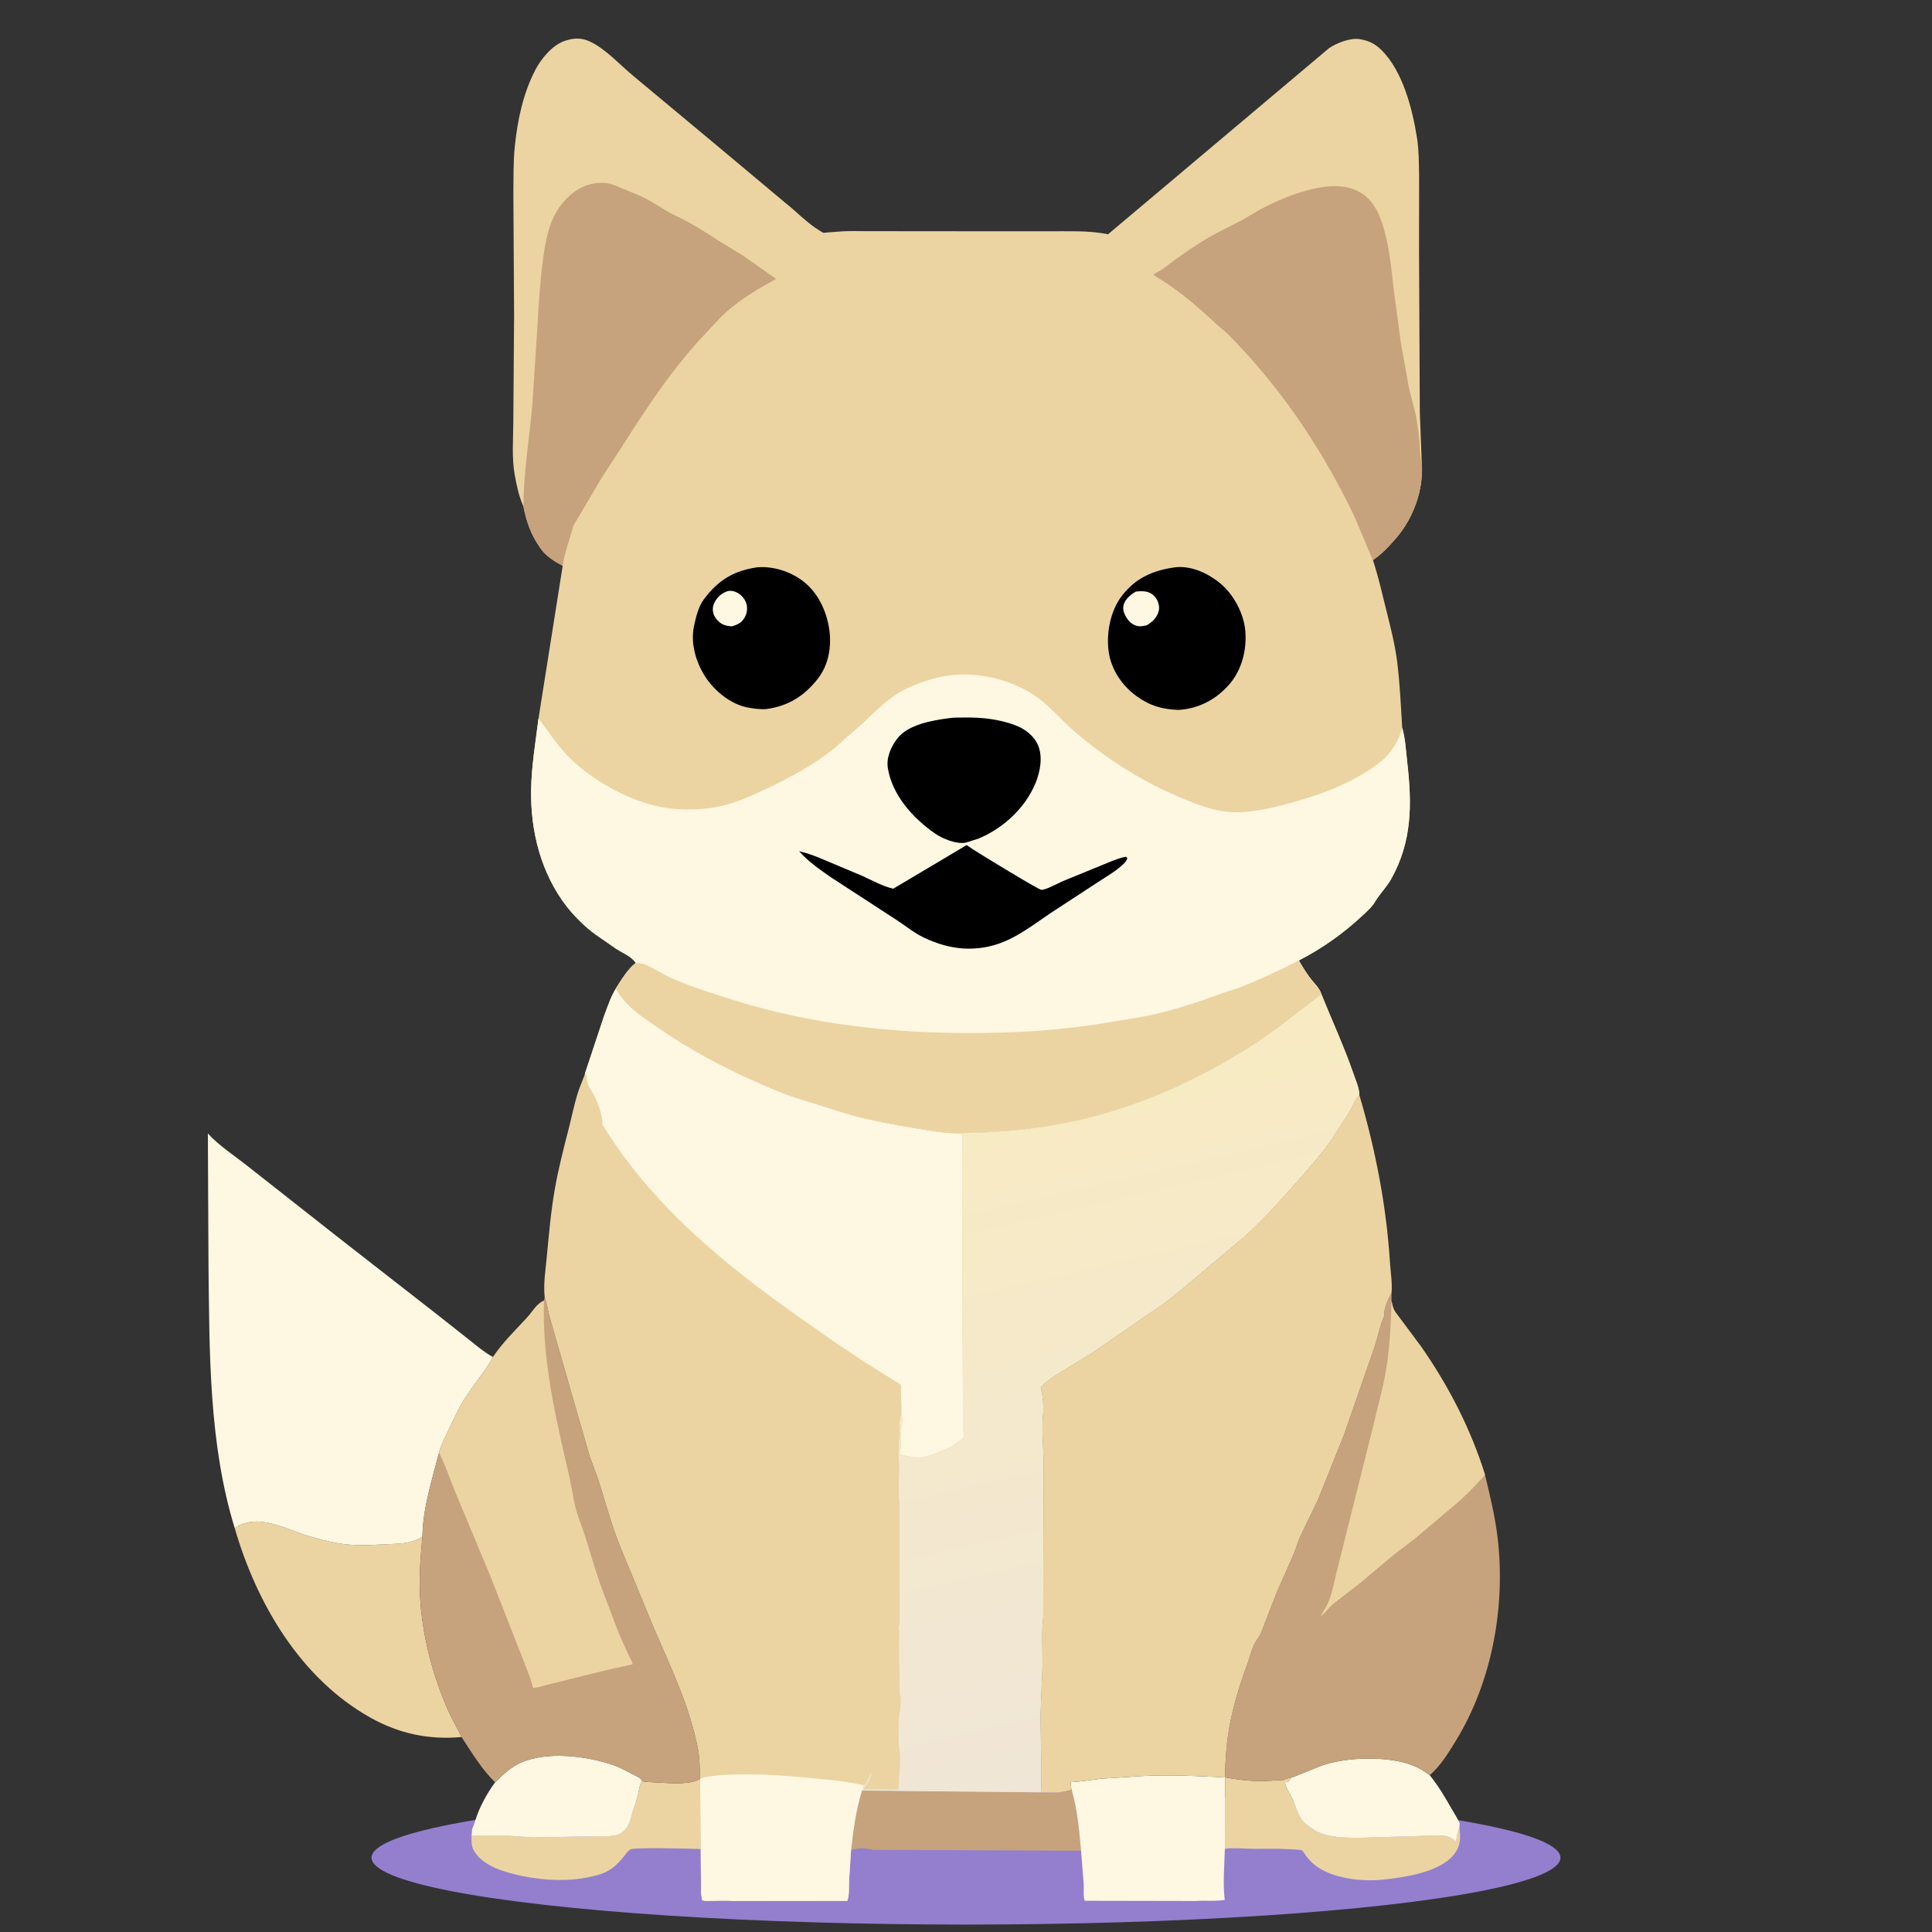 <svg width="260" height="260" viewBox="0 0 260 260" fill="none" xmlns="http://www.w3.org/2000/svg">
<rect x="0" y="0" width="260" height="260" fill="#333333" stroke="none"/>
<ellipse cx="130" cy="250" rx="80" ry="9" fill="#937FCE"/>
<path d="M164.899 239.2C166.179 239.433 167.441 239.608 168.743 239.662C169.544 239.696 170.36 239.68 171.161 239.637C171.603 239.613 172.194 239.49 172.611 239.624L172.72 239.55C173.034 239.369 173.426 239.295 173.774 239.199L173.355 239.826L172.922 239.838C173.009 240.604 173.735 241.622 174.058 242.354C174.379 243.083 174.583 243.889 174.986 244.577C175.203 244.947 175.477 245.257 175.813 245.524C176.463 246.041 177.157 246.521 177.953 246.783C179.659 247.345 181.593 247.318 183.37 247.313L191.566 247.064C192.479 247.049 193.604 246.918 194.497 247.078C195.092 247.184 195.458 247.405 195.889 247.815C195.991 247.612 196.001 247.546 196.029 247.329C196.093 246.848 196.219 246.416 196.402 245.967C196.569 247.361 196.596 248.369 195.69 249.54C193.817 251.959 188.97 252.658 186.123 252.955C183.266 253.253 179.212 252.815 176.909 250.96C176.479 250.613 176.093 250.185 175.756 249.749C175.625 249.579 175.375 249.13 175.221 249.019C175.05 248.895 173.646 248.87 173.346 248.851C171.86 248.761 170.358 248.824 168.869 248.808C167.714 248.796 166.502 248.686 165.357 248.743C165.173 248.752 165.014 248.788 164.836 248.828L164.899 239.2Z" fill="#EBD4A2"/>
<path d="M173.774 239.199C174.061 239.179 174.52 238.93 174.797 238.825L177.475 237.752C180.232 236.67 184.112 236.455 187.04 236.834L187.256 236.864C189.227 237.127 190.827 237.68 192.407 238.898C193.563 240.334 194.415 241.772 195.324 243.372C195.693 244.022 196.135 244.669 196.431 245.354L196.402 245.967C196.219 246.416 196.093 246.848 196.029 247.329C196.001 247.546 195.991 247.612 195.889 247.815C195.458 247.405 195.092 247.184 194.497 247.078C193.604 246.918 192.479 247.049 191.566 247.064L183.37 247.313C181.593 247.319 179.659 247.345 177.953 246.783C177.157 246.521 176.463 246.041 175.813 245.524C175.477 245.258 175.203 244.948 174.986 244.577C174.583 243.889 174.379 243.083 174.058 242.354C173.735 241.622 173.009 240.604 172.922 239.838L173.355 239.826L173.774 239.199Z" fill="#FEF7E1"/>
<path d="M31.605 205.705C32.001 205.338 32.305 205.193 32.817 205.035L33.017 204.972C35.623 204.188 38.675 205.808 41.114 206.583C42.52 207.029 44.059 207.437 45.513 207.69C47.632 208.06 49.728 207.941 51.86 207.827C53.558 207.736 55.202 207.816 56.703 206.873L56.849 206.782C56.6 209.384 56.395 211.902 56.513 214.522C56.756 219.941 58.221 225.543 60.449 230.484C60.951 231.597 61.623 232.641 62.111 233.764C57.719 234.152 53.75 233.326 49.893 231.177C40.471 225.928 34.541 215.819 31.605 205.705Z" fill="#EBD4A2"/>
<path d="M31.605 205.705C28.087 194.336 28.192 181.899 28.057 170.104L27.974 152.541C29.459 154.173 31.535 155.512 33.265 156.883L45.251 166.315L59.139 177.147L63.286 180.425C64.226 181.169 65.152 181.963 66.206 182.543L66.35 182.62C65.359 184.419 63.981 186.076 62.83 187.78C61.892 189.168 61.146 190.82 60.425 192.334C59.947 193.338 59.368 194.4 59.088 195.477C58.141 199.181 56.91 202.92 56.849 206.782L56.703 206.873C55.202 207.816 53.558 207.736 51.86 207.827C49.728 207.941 47.632 208.06 45.513 207.69C44.059 207.437 42.52 207.029 41.114 206.583C38.675 205.808 35.623 204.188 33.017 204.972L32.817 205.035C32.305 205.193 32.001 205.338 31.605 205.705Z" fill="#FEF7E1"/>
<path d="M94.213 239.328L94.299 248.839C93.017 248.789 85.505 248.57 84.837 248.888C84.508 249.045 84.126 249.648 83.878 249.939C83.224 250.706 82.642 251.338 81.729 251.815L81.534 251.914C80.861 252.261 80.171 252.406 79.439 252.573C76.559 253.231 73.242 253.076 70.366 252.481C68.182 252.03 65.153 251.244 63.887 249.231L63.794 249.075C63.397 248.429 63.449 247.789 63.456 247.057L68.428 247.052L71.856 247.272L80.012 247.117C81.078 247.076 82.805 247.282 83.663 246.636L83.789 246.537C84.736 245.811 84.803 244.914 85.127 243.843C85.361 243.07 85.661 242.354 85.85 241.561C85.973 241.046 86.051 240.262 86.325 239.812L86.42 239.667C86.691 239.837 87.174 239.808 87.496 239.829L90.391 239.985C91.383 240.01 93.52 239.992 94.213 239.328Z" fill="#EBD4A2"/>
<path d="M66.636 239.852C67.604 238.886 68.697 237.857 69.95 237.274C73.528 235.609 78.92 236.293 82.519 237.533C83.5 237.871 84.403 238.386 85.32 238.864C85.776 239.102 86.185 239.201 86.42 239.667L86.325 239.812C86.051 240.262 85.973 241.046 85.85 241.561C85.661 242.354 85.361 243.07 85.127 243.843C84.803 244.914 84.736 245.811 83.789 246.537L83.663 246.636C82.805 247.282 81.078 247.076 80.012 247.117L71.856 247.272L68.428 247.052L63.456 247.057L63.543 246.136C63.883 245.371 64.075 244.539 64.404 243.766C64.993 242.386 65.743 241.054 66.636 239.852Z" fill="#FEF7E1"/>
<path d="M140.038 241.201C141.512 241.243 142.778 241.335 144.206 240.871C144.999 243.538 145.23 246.31 145.484 249.066L123.985 248.96L117.896 248.947C117.224 248.944 116.564 248.724 115.908 248.731C115.454 248.736 114.972 248.861 114.532 248.966C114.833 246.238 115.186 243.609 116 240.978L140.038 241.201Z" fill="#C6A37D"/>
<path d="M144.107 239.835C145.463 239.779 146.792 239.525 148.136 239.378L153.411 239.027C157.272 238.803 161.045 239.006 164.899 239.2L164.836 248.828C164.771 251.098 164.555 253.418 164.816 255.679C163.53 255.897 162.24 255.729 160.95 255.826L145.988 255.798C145.746 255.295 145.881 254.239 145.847 253.633L145.484 249.066C145.23 246.31 144.999 243.538 144.206 240.871C144.115 240.531 144.12 240.184 144.107 239.835Z" fill="#FEF7E1"/>
<path d="M187.263 174.039V175.038C187.383 175.639 187.464 176.126 187.827 176.635L191.199 181.162C194.927 186.488 197.894 192.257 199.841 198.461C200.512 201.23 201.189 204.014 201.531 206.848C202.646 216.097 200.828 226.237 195.942 234.235C194.969 235.827 193.836 237.685 192.407 238.898C190.827 237.68 189.227 237.127 187.256 236.864L187.04 236.834C184.112 236.455 180.232 236.67 177.475 237.752L174.798 238.825C174.52 238.93 174.061 239.179 173.774 239.199C173.426 239.295 173.034 239.369 172.72 239.55L172.611 239.624C172.194 239.49 171.603 239.613 171.161 239.637C170.36 239.68 169.544 239.696 168.743 239.662C167.441 239.608 166.179 239.433 164.899 239.2C164.816 238.154 164.93 237.175 164.993 236.133C165.25 231.927 166.408 227.872 167.863 223.932C168.154 223.145 168.356 222.3 168.676 221.529C168.962 220.84 169.497 220.276 169.782 219.572L171.745 214.487L174.138 209.056C174.428 208.341 174.628 207.592 174.937 206.883L177.417 201.718L180.888 193.05L184.977 181.282C185.396 180.014 185.648 178.661 186.158 177.426C186.248 177.207 186.316 177.092 186.295 176.846C186.237 176.148 186.854 174.644 187.263 174.039Z" fill="#C6A37D"/>
<path d="M187.263 175.038C187.383 175.639 187.464 176.126 187.827 176.635L191.199 181.162C194.927 186.488 197.894 192.257 199.841 198.461C198.355 200.193 196.654 201.882 194.859 203.3L190.526 206.964L187.55 209.243L183.145 212.953L179.453 215.812C178.821 216.351 178.339 217.025 177.715 217.566C177.892 217.21 178.063 216.857 178.285 216.527C179.252 215.089 179.549 212.684 180.024 210.985L184.824 191.823C185.383 189.374 186.092 186.95 186.511 184.47C187.039 181.348 187.182 178.192 187.263 175.038Z" fill="#EBD4A2"/>
<path d="M73.304 174.604C73.591 175.349 73.702 176.168 73.89 176.944L74.655 179.639L79.368 196.025L80.47 198.999C81.435 201.956 82.215 205.031 83.375 207.922L87.987 219.085C90.245 224.293 92.875 229.795 93.933 235.403C94.174 236.678 94.162 238.031 94.213 239.328C93.52 239.992 91.383 240.01 90.391 239.985L87.496 239.829C87.174 239.808 86.691 239.837 86.42 239.667C86.185 239.201 85.776 239.102 85.32 238.864C84.403 238.386 83.5 237.871 82.519 237.533C78.92 236.293 73.528 235.609 69.95 237.274C68.697 237.857 67.604 238.886 66.636 239.852C64.855 238.159 63.461 235.806 62.111 233.764C61.623 232.641 60.951 231.597 60.449 230.483C58.221 225.543 56.756 219.941 56.513 214.522C56.395 211.902 56.6 209.384 56.849 206.782C56.91 202.92 58.141 199.181 59.087 195.477C59.368 194.4 59.947 193.338 60.425 192.334C61.146 190.82 61.892 189.168 62.83 187.779C63.981 186.076 65.359 184.419 66.35 182.62C67.698 180.622 69.313 179.076 70.934 177.321C71.691 176.501 72.148 175.499 73.204 175.034L73.304 174.604Z" fill="#C6A37D"/>
<path d="M73.204 175.034C72.932 182.933 74.773 190.788 76.553 198.428C76.917 199.991 77.115 201.597 77.524 203.151C77.834 204.329 78.345 205.454 78.709 206.617C79.584 209.415 80.353 212.211 81.436 214.944C82.26 217.025 82.939 219.115 83.875 221.156L84.874 223.308C84.969 223.51 85.141 223.753 85.126 223.977L81.678 224.742L73.613 226.738C73.131 226.848 72.158 227.21 71.725 227.128C71.311 225.493 70.626 223.982 70.034 222.408L66.033 212.207L61.317 200.903C60.574 199.104 59.964 197.218 59.087 195.477C59.368 194.4 59.947 193.338 60.425 192.334C61.146 190.82 61.892 189.168 62.83 187.779C63.981 186.076 65.359 184.419 66.35 182.62C67.698 180.622 69.313 179.076 70.934 177.321C71.691 176.501 72.148 175.499 73.204 175.034Z" fill="#EBD4A2"/>
<path d="M182.935 147.358C185.095 154.681 186.573 162.236 187.053 169.863C187.136 171.19 187.398 172.716 187.263 174.039C186.854 174.644 186.237 176.148 186.295 176.846C186.316 177.092 186.248 177.207 186.158 177.426C185.648 178.662 185.396 180.014 184.977 181.282L180.888 193.05L177.417 201.718L174.937 206.883C174.628 207.592 174.428 208.341 174.138 209.056L171.745 214.487L169.782 219.572C169.497 220.276 168.962 220.84 168.676 221.529C168.356 222.3 168.154 223.145 167.863 223.932C166.408 227.872 165.25 231.927 164.993 236.133C164.93 237.175 164.816 238.154 164.899 239.2C161.045 239.006 157.272 238.803 153.411 239.027L148.136 239.378C146.792 239.525 145.463 239.779 144.107 239.835C144.12 240.184 144.115 240.531 144.206 240.871C142.778 241.335 141.512 241.243 140.038 241.201C140.26 240.757 140.009 232.295 140.014 230.864L140.282 224.226C140.318 222.074 140.126 219.79 140.384 217.659L140.433 197.82C140.393 197.266 140.447 196.699 140.426 196.143C140.349 194.093 140.162 192.092 140.393 190.039C140.426 188.997 140.345 187.934 140.085 186.924L140.033 186.725C140.647 185.991 141.491 185.462 142.277 184.932L147.012 182.036L156.406 175.555C158.215 174.259 159.876 172.787 161.584 171.367L167.56 166.33C170.235 163.925 172.497 161.323 174.878 158.642C176.437 156.887 177.923 155.157 179.273 153.233L181.593 149.627C181.981 148.965 182.284 148.066 182.794 147.506L182.935 147.358Z" fill="#EBD4A2"/>
<path d="M82.896 133.008C84.109 135.372 86.627 136.974 88.782 138.445C92.82 141.201 96.989 143.47 101.459 145.45C103.259 146.246 105.177 147.117 107.05 147.711L114.418 150.017C117.352 150.809 120.402 151.378 123.399 151.87C125.025 152.137 126.778 152.461 128.425 152.493C133.864 152.46 139.163 152.041 144.492 150.888C152.857 149.079 160.993 145.478 168.192 140.891C171.565 138.742 174.637 136.196 177.827 133.791C179.271 137.364 180.894 140.869 182.152 144.516C182.437 145.341 182.949 146.487 182.935 147.358L182.794 147.506C182.284 148.066 181.981 148.965 181.593 149.627L179.273 153.233C177.923 155.157 176.437 156.887 174.878 158.642C172.497 161.323 170.235 163.925 167.56 166.33L161.584 171.366C159.876 172.787 158.215 174.259 156.406 175.555L147.012 182.036L142.277 184.932C141.491 185.462 140.647 185.991 140.033 186.725L140.085 186.924C140.345 187.934 140.426 188.997 140.393 190.039C140.162 192.092 140.349 194.093 140.426 196.143C140.447 196.699 140.393 197.266 140.433 197.819L140.384 217.659C140.126 219.789 140.318 222.074 140.282 224.226L140.014 230.864C140.009 232.295 140.26 240.757 140.038 241.201L116 240.978C115.186 243.609 114.833 246.238 114.532 248.966L114.269 253.018C114.236 253.862 114.321 255.016 114.03 255.811L98.671 255.828C97.667 255.727 96.585 255.813 95.573 255.816C95.198 255.816 94.813 255.879 94.478 255.684L94.344 254.78L94.299 248.839L94.213 239.328C94.162 238.031 94.174 236.678 93.933 235.403C92.875 229.795 90.245 224.293 87.987 219.085L83.375 207.922C82.215 205.031 81.435 201.956 80.47 198.999L79.368 196.025L74.655 179.639L73.89 176.945C73.702 176.168 73.591 175.35 73.304 174.604C73.106 172.778 73.409 171.013 73.579 169.204C73.868 166.139 74.13 163.101 74.658 160.062C75.138 157.301 75.85 154.55 76.548 151.836C76.938 150.317 77.248 148.737 77.708 147.24C77.972 146.38 78.345 145.542 78.66 144.698L78.722 144.458L81.29 136.729C81.77 135.452 82.173 134.176 82.896 133.008Z" fill="#EBD4A2"/>
<path d="M94.213 239.328C96.17 238.834 98.262 238.789 100.271 238.787C103.366 238.784 106.418 239.002 109.497 239.312C111.737 239.537 114.061 239.724 116.246 240.269L116 240.978C115.186 243.609 114.833 246.238 114.532 248.966L114.269 253.018C114.236 253.862 114.321 255.016 114.03 255.811L98.671 255.828C97.667 255.727 96.585 255.813 95.573 255.816C95.198 255.816 94.813 255.879 94.478 255.684L94.344 254.78L94.299 248.839L94.213 239.328Z" fill="#FEF7E1"/>
<path d="M82.896 133.008C84.109 135.372 86.627 136.974 88.782 138.445C92.82 141.201 96.989 143.47 101.459 145.45C103.259 146.246 105.177 147.117 107.05 147.711L114.418 150.017C117.352 150.809 120.402 151.378 123.399 151.87C125.025 152.137 126.778 152.461 128.425 152.493L129.429 152.643C129.6 153.294 129.498 154.169 129.498 154.847L129.497 159.661L129.513 176.133L129.584 187.505C129.664 189.412 129.45 191.453 129.748 193.332C129.221 193.855 128.757 194.241 128.096 194.6L127.91 194.702C126.846 195.277 124.681 196.185 123.496 196.148C122.73 196.124 121.901 195.888 121.146 195.753C121.153 195.049 121.256 194.353 121.274 193.672C121.287 193.165 121.19 192.347 121.349 191.889C121.435 191.642 121.446 190.704 121.341 190.47L121.247 187.237C121.244 187.086 121.283 186.44 121.233 186.37C121.143 186.243 120.57 185.944 120.418 185.84L116.273 183.246L112.167 180.507L107.415 177.163C97.348 170.103 87.477 161.906 81.034 151.271C81.214 150.42 80.39 148.234 79.96 147.42C79.472 146.494 78.979 146.175 78.976 145.044C78.975 144.761 78.872 144.691 78.722 144.458L81.29 136.729C81.77 135.452 82.173 134.176 82.896 133.008Z" fill="#FEF7E1"/>
<path d="M128.425 152.493C133.864 152.46 139.163 152.041 144.492 150.888C152.857 149.079 160.993 145.478 168.192 140.891C171.565 138.742 174.637 136.196 177.827 133.791C179.271 137.364 180.894 140.869 182.152 144.516C182.437 145.341 182.949 146.487 182.935 147.358L182.794 147.506C182.284 148.066 181.981 148.965 181.593 149.627L179.273 153.233C177.923 155.157 176.437 156.887 174.878 158.642C172.497 161.323 170.235 163.925 167.56 166.33L161.584 171.366C159.876 172.787 158.215 174.259 156.406 175.555L147.012 182.036L142.277 184.932C141.491 185.462 140.647 185.991 140.033 186.725L140.085 186.924C140.345 187.934 140.426 188.997 140.393 190.039C140.162 192.092 140.349 194.093 140.426 196.143C140.447 196.699 140.393 197.266 140.433 197.819L140.384 217.659C140.126 219.789 140.318 222.074 140.282 224.226L140.014 230.864C140.009 232.295 140.26 240.757 140.038 241.201L116 240.978L116.246 240.269C116.777 240.007 116.926 238.975 117.28 238.517C117.213 239.29 116.669 240.135 116.206 240.746L116.141 240.83H120.914L120.986 239.116C121.132 238.001 121.239 236.273 121.003 235.18C120.95 234.931 120.949 235.057 120.949 234.812C120.949 234.138 120.875 233.386 120.94 232.725C120.965 232.469 120.913 232.227 120.938 231.971C120.976 231.576 120.921 231.193 121.004 230.801C121.183 229.959 121.306 228.972 121.132 228.118C121.081 227.866 121.076 227.926 121.076 227.695L121.006 221.533C120.956 221.21 120.947 221.377 120.958 221.127C120.986 220.507 121.056 219.693 120.957 219.085L120.924 218.931C121.127 218.503 121.067 218.002 121.067 217.539L121.072 214.645L121.058 202.411C121.053 202.063 120.949 201.74 120.949 201.399L120.955 201.221V200.84C120.965 200.631 120.993 200.443 120.973 200.233C120.89 199.388 121.006 198.567 121.008 197.721C121.01 196.941 120.911 196.158 120.924 195.381C120.928 195.128 121 194.893 120.975 194.639C120.91 193.982 121.186 193.318 121.084 192.693C121.044 192.445 121.036 192.598 121.08 192.33C121.115 192.116 121.123 192.189 121.104 191.993L121.051 191.318C121.227 191.053 121.182 190.884 121.188 190.575L121.341 190.47C121.446 190.704 121.435 191.642 121.349 191.889C121.19 192.347 121.287 193.165 121.274 193.672C121.256 194.353 121.153 195.049 121.146 195.753C121.901 195.888 122.73 196.124 123.496 196.148C124.681 196.185 126.846 195.277 127.91 194.702L128.096 194.6C128.757 194.241 129.221 193.855 129.748 193.332C129.45 191.453 129.664 189.412 129.584 187.505L129.513 176.133L129.497 159.661L129.498 154.847C129.498 154.169 129.6 153.294 129.429 152.643L128.425 152.493Z" fill="url(#paint0_linear_31_8329)"/>
<path d="M70.445 68.17C69.841 66.824 69.525 65.334 69.265 63.887C68.853 61.6 69.074 59.006 69.08 56.685L69.184 42.494L69.087 26.06C69.114 23.94 69.065 21.751 69.286 19.642C69.655 16.125 70.394 12.595 72.026 9.436C72.824 7.892 74.386 5.991 76.111 5.467L76.275 5.419C77.391 5.069 78.418 5.113 79.477 5.632C81.632 6.69 83.427 8.739 85.272 10.254L96.007 19.197L105.652 27.271C107.208 28.492 108.625 30.038 110.325 31.048C110.457 31.126 110.662 31.286 110.803 31.321C110.925 31.351 111.257 31.287 111.386 31.278L113.408 31.13C114.469 31.069 115.557 31.112 116.621 31.11L136.482 31.127L142.875 31.12C145.02 31.116 147.003 31.098 149.117 31.528L178.845 6.492C179.864 5.788 181.78 5.039 183.022 5.274L183.193 5.309C184.318 5.518 185.091 5.934 185.905 6.733C188.786 9.56 190.096 14.723 190.7 18.599C190.955 20.238 190.944 21.956 190.978 23.611L190.968 34.06L191.074 55.57L191.338 62.377C191.596 65.879 190.219 69.685 187.95 72.339C187.079 73.358 185.894 74.649 184.761 75.37C185.495 77.61 186.007 79.877 186.575 82.16C187.126 84.373 187.727 86.716 188.015 88.98C188.396 91.972 188.515 94.923 188.702 97.926C189.136 99.452 189.207 101.064 189.386 102.634C190.026 108.256 190.039 113.265 187.21 118.307C186.594 119.404 185.701 120.257 185.077 121.313C184.611 122.101 183.808 122.792 183.138 123.413C180.648 125.722 177.814 127.706 174.789 129.254C175.244 130.064 175.724 130.833 176.279 131.581C176.8 132.285 177.556 132.943 177.827 133.791C174.637 136.196 171.565 138.742 168.192 140.891C160.993 145.478 152.857 149.079 144.492 150.888C139.163 152.041 133.864 152.46 128.425 152.493C126.778 152.461 125.025 152.137 123.399 151.87C120.402 151.378 117.352 150.809 114.418 150.017L107.05 147.711C105.177 147.117 103.259 146.246 101.459 145.45C96.989 143.47 92.82 141.201 88.782 138.445C86.627 136.974 84.109 135.372 82.896 133.008C83.538 131.972 84.585 130.281 85.58 129.59C84.896 128.652 83.839 128.283 82.905 127.679L80.1 125.735C78.775 124.774 77.311 123.33 76.311 122.051C72.817 117.578 71.376 111.887 71.474 106.255C71.528 103.107 72.072 99.851 72.465 96.725L75.724 76.148C74.552 75.499 73.48 74.87 72.703 73.74L72.573 73.549C71.412 71.851 70.844 70.167 70.445 68.17Z" fill="#EBD4A2"/>
<path d="M72.465 96.725L72.624 96.923C73.826 98.443 74.832 100.047 76.169 101.482C79.424 104.973 85.085 108.111 89.838 108.749C92.144 109.058 94.811 108.994 97.079 108.467C99.283 107.955 101.331 106.994 103.361 106.039C106.448 104.587 109.514 102.904 112.197 100.768L116.31 97.144C117.772 95.745 119.276 94.248 121.015 93.196C122.367 92.379 124.064 91.777 125.577 91.338C129.713 90.139 134.431 90.895 138.159 92.931C140.909 94.434 142.593 96.746 144.916 98.712C149.222 102.356 154.013 105.344 159.227 107.487C161.27 108.327 163.404 109.151 165.635 109.291C168.253 109.456 171.369 108.706 173.882 108.003C178.103 106.823 182.322 105.244 185.789 102.519C187.15 101.449 188.33 99.589 188.702 97.926C189.136 99.452 189.207 101.064 189.386 102.634C190.026 108.256 190.039 113.265 187.21 118.307C186.594 119.404 185.701 120.257 185.077 121.313C184.611 122.101 183.808 122.792 183.138 123.413C180.648 125.722 177.814 127.706 174.789 129.254C175.244 130.064 175.724 130.833 176.279 131.581C176.8 132.285 177.556 132.943 177.827 133.791C174.637 136.196 171.565 138.742 168.192 140.891C160.993 145.478 152.857 149.079 144.492 150.888C139.163 152.041 133.864 152.46 128.425 152.493C126.778 152.461 125.025 152.137 123.399 151.87C120.402 151.378 117.352 150.809 114.418 150.017L107.05 147.711C105.177 147.117 103.259 146.246 101.459 145.449C96.989 143.47 92.82 141.201 88.782 138.445C86.627 136.974 84.109 135.372 82.896 133.008C83.538 131.972 84.585 130.281 85.58 129.59C84.896 128.652 83.839 128.283 82.905 127.679L80.1 125.735C78.775 124.774 77.311 123.33 76.311 122.051C72.817 117.578 71.376 111.887 71.474 106.255C71.528 103.107 72.072 99.851 72.465 96.725Z" fill="#FEF7E1"/>
<path d="M174.789 129.254C175.244 130.064 175.724 130.833 176.279 131.581C176.8 132.285 177.556 132.943 177.827 133.791C174.637 136.196 171.565 138.742 168.192 140.891C160.993 145.478 152.857 149.079 144.492 150.888C139.163 152.041 133.864 152.46 128.425 152.493C126.778 152.461 125.025 152.137 123.399 151.87C120.402 151.378 117.352 150.809 114.418 150.017L107.05 147.711C105.177 147.117 103.259 146.246 101.459 145.45C96.989 143.47 92.82 141.201 88.782 138.445C86.627 136.974 84.109 135.372 82.896 133.008C83.538 131.972 84.585 130.281 85.58 129.59C85.963 129.612 86.363 129.621 86.724 129.768C87.969 130.274 89.115 131.073 90.35 131.622C93.11 132.847 96.117 133.782 99 134.672C109.201 137.821 119.674 139.005 130.321 139.022C136.447 139.032 142.548 138.692 148.593 137.681C150.955 137.286 153.367 136.964 155.7 136.413C158.675 135.709 161.689 134.708 164.545 133.645C165.346 133.347 166.19 133.16 166.98 132.84C169.635 131.764 172.252 130.583 174.789 129.254Z" fill="#EBD4A2"/>
<path d="M101.935 76.342C104.065 76.174 106.316 76.899 108.009 78.165C110.05 79.693 111.236 82.212 111.595 84.684C111.925 86.951 111.54 89.402 110.119 91.258C108.301 93.631 106.103 95.022 103.109 95.425C102.314 95.486 101.35 95.354 100.567 95.2C98.352 94.764 96.221 93.036 94.988 91.187C93.707 89.263 92.894 86.628 93.388 84.305C93.647 83.083 93.968 81.664 94.725 80.651C96.657 78.066 98.742 76.796 101.935 76.342Z" fill="black"/>
<path d="M97.977 79.536C98.303 79.475 98.668 79.522 98.975 79.649C99.621 79.915 100.168 80.462 100.405 81.12C100.63 81.746 100.56 82.425 100.258 83.014C99.863 83.785 99.267 84.072 98.467 84.298C98.093 84.253 97.71 84.21 97.359 84.061C96.796 83.821 96.258 83.262 96.05 82.684C95.846 82.12 95.904 81.521 96.195 81C96.6 80.276 97.186 79.777 97.977 79.536Z" fill="#FEF7E1"/>
<path d="M158.145 76.348L158.278 76.329C160.405 76.142 162.559 77.16 164.167 78.464C166.003 79.953 167.406 82.587 167.593 84.958C167.791 87.462 167.122 90.139 165.458 92.069C163.678 94.133 161.336 95.362 158.614 95.538C156.418 95.467 154.725 94.974 152.947 93.68C151.026 92.281 149.569 90.165 149.215 87.788C148.839 85.267 149.411 82.228 150.987 80.171C152.824 77.773 155.232 76.732 158.145 76.348Z" fill="black"/>
<path d="M152.846 79.616C153.277 79.565 153.756 79.535 154.185 79.606C154.764 79.703 155.249 80.035 155.577 80.516C155.882 80.962 156.074 81.642 155.947 82.173C155.72 83.122 155.115 83.673 154.308 84.159C153.927 84.234 153.538 84.326 153.149 84.258C152.52 84.148 152.029 83.759 151.679 83.235C151.303 82.672 151.036 82.063 151.22 81.377C151.429 80.599 152.191 80.007 152.846 79.616Z" fill="#FEF7E1"/>
<path d="M70.445 68.169C70.445 63.551 71.254 58.995 71.642 54.405L72.324 43.954C72.508 40.874 72.674 37.833 73.094 34.772C73.371 32.75 73.762 30.434 74.802 28.638C75.862 26.806 77.548 25.206 79.653 24.743C80.285 24.604 81.181 24.548 81.82 24.671C82.528 24.808 83.226 25.153 83.889 25.428C85.283 26.004 86.753 26.52 88.018 27.359L90.282 28.729C92.569 29.722 94.76 31.133 96.854 32.48L100.057 34.443L104.457 37.54C102.104 38.812 99.764 40.209 97.749 41.985C96.866 42.763 96.075 43.7 95.258 44.55C90.728 49.265 87.141 54.667 83.665 60.176L81.072 64.127L77.154 70.768C76.716 72.527 75.953 74.361 75.724 76.148C74.552 75.499 73.48 74.87 72.703 73.74L72.573 73.549C71.412 71.851 70.844 70.167 70.445 68.169Z" fill="#C6A37D"/>
<path d="M184.761 75.37C183.682 73.024 182.807 70.537 181.659 68.237C177.384 59.674 172.153 51.962 165.413 45.137C164.866 44.583 164.228 44.12 163.661 43.587C161.033 41.117 158.338 38.837 155.217 37.009C155.544 36.66 156.103 36.481 156.495 36.182C158.403 34.728 160.426 33.279 162.496 32.056C164.023 31.154 165.636 30.426 167.197 29.592L169.488 28.247C171.626 27.085 174.168 26.019 176.532 25.457C178.831 24.91 181.341 24.728 183.406 26.108C184.713 26.981 185.552 28.63 186.023 30.084C186.928 32.884 187.211 35.81 187.53 38.722L188.484 45.896L189.608 52.206C189.948 53.692 190.435 55.127 190.671 56.637C190.81 57.528 190.976 58.451 191.032 59.351C191.092 60.315 191.073 61.287 191.3 62.231L191.338 62.377C191.596 65.879 190.219 69.685 187.95 72.339C187.079 73.358 185.894 74.649 184.761 75.37Z" fill="#C6A37D"/>
<path d="M130.089 113.727L130.895 114.275C131.734 114.834 139.775 119.747 140.141 119.749C140.804 119.752 142.349 118.874 143.031 118.582L148.088 116.514C149.197 116.069 150.347 115.525 151.519 115.29L151.715 115.464C151.628 115.847 151.422 116.054 151.145 116.317C150.133 117.276 148.721 118.075 147.557 118.842L142.144 122.381C139.849 123.853 137.562 125.738 135.026 126.763C133.246 127.482 131.496 127.749 129.588 127.643C127.74 127.505 126.021 126.978 124.351 126.187C122.964 125.531 121.874 124.582 120.596 123.766L111.846 118.078C110.311 116.997 108.787 115.977 107.544 114.547L108.228 114.731C109.459 115.061 110.63 115.607 111.808 116.091L116.135 117.915C117.468 118.529 118.772 119.26 120.207 119.6L130.089 113.727Z" fill="black"/>
<path d="M127.644 96.658C128.326 96.544 129.073 96.572 129.765 96.561C132.086 96.524 134.428 96.772 136.617 97.594C137.915 98.082 139.134 98.987 139.693 100.288C140.36 101.842 139.982 103.889 139.358 105.39C137.961 108.752 134.989 111.492 131.645 112.871L129.963 113.399C128.695 113.633 126.853 112.871 125.841 112.174C122.905 110.153 120.044 106.999 119.48 103.34C119.261 101.922 119.929 100.446 120.78 99.357C122.233 97.498 125.437 96.954 127.644 96.658Z" fill="black"/>
<defs>
<linearGradient id="paint0_linear_31_8329" x1="140.209" y1="142.747" x2="161.585" y2="235.852" gradientUnits="userSpaceOnUse">
<stop stop-color="#F8EBC2"/>
<stop offset="1" stop-color="#F0E6D7"/>
</linearGradient>
</defs>
</svg>
